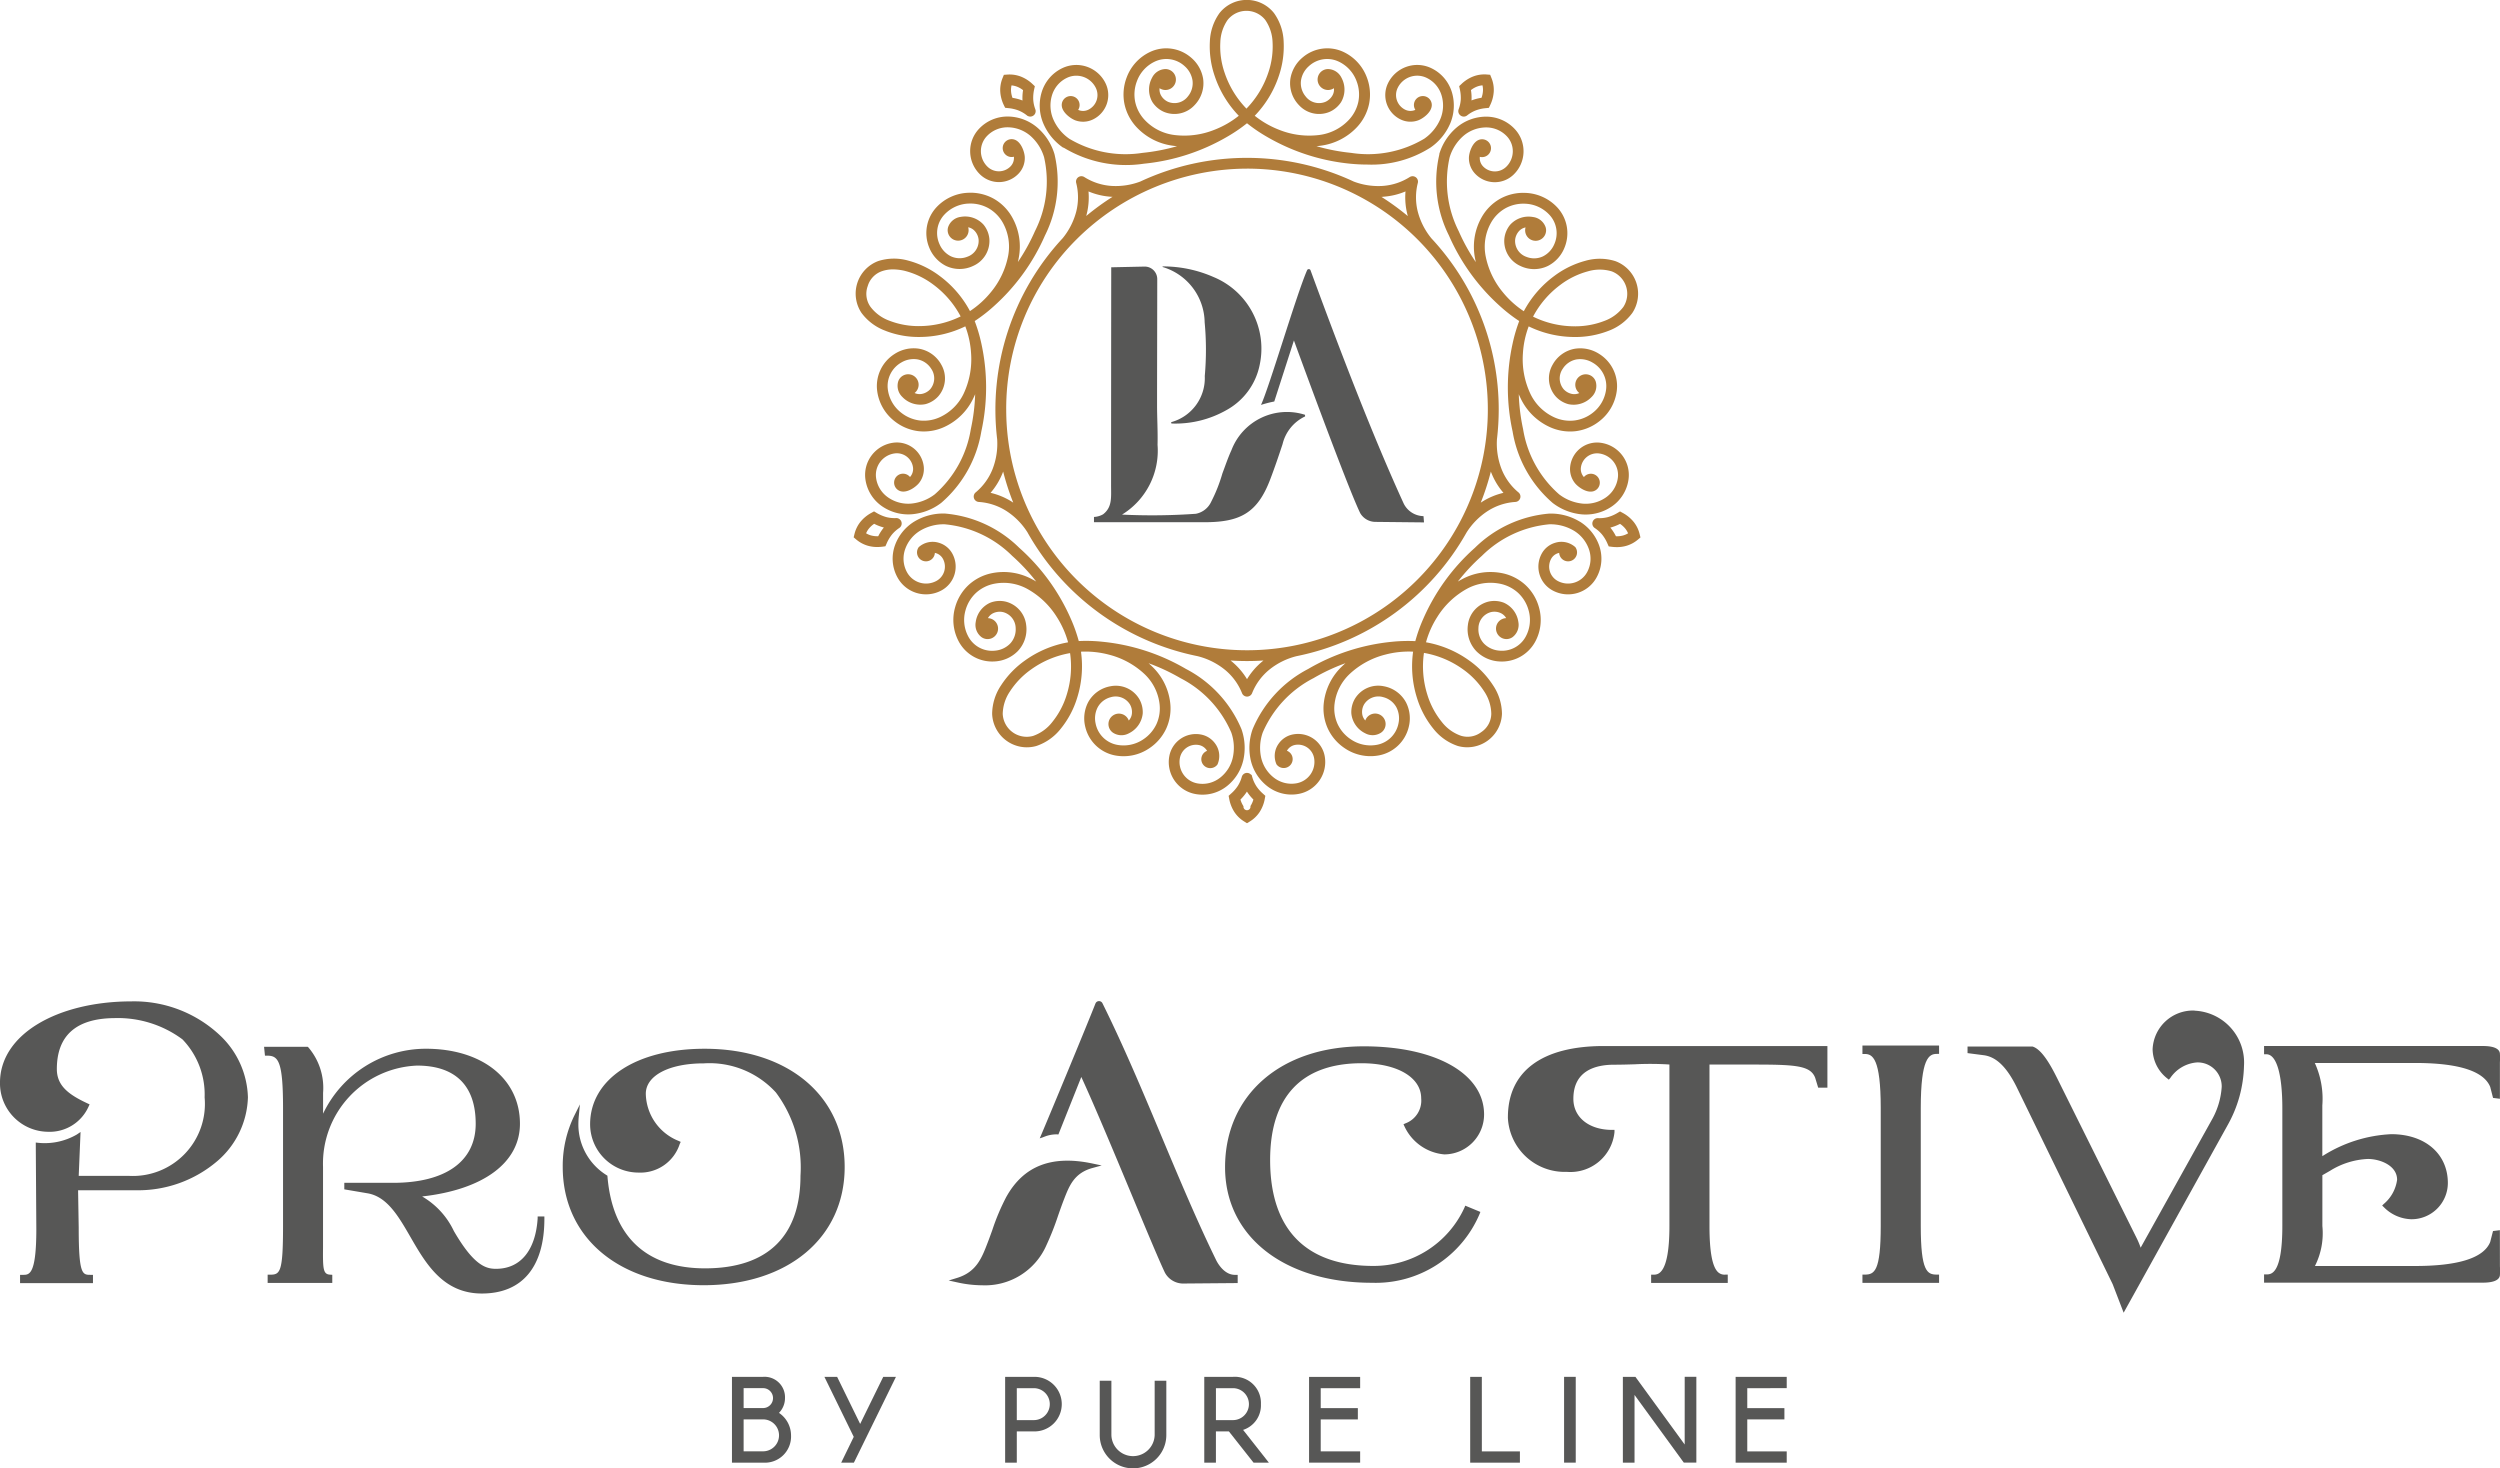 <svg xmlns="http://www.w3.org/2000/svg" width="159.503" height="93.683" viewBox="0 0 159.503 93.683"><g transform="translate(0)"><g transform="translate(54.459 0)"><path d="M434.736,98.084a.342.342,0,0,0,.413-.007,2.1,2.1,0,0,1,.542-.317,2.423,2.423,0,0,1,.658-.149l.192-.021.082-.175a2.3,2.3,0,0,0,.229-.9,2,2,0,0,0-.151-.834l-.08-.2-.214-.017a2,2,0,0,0-.84.115,2.291,2.291,0,0,0-.781.495l-.142.133.041.189a2.5,2.5,0,0,1,.061.671,2.179,2.179,0,0,1-.135.614.341.341,0,0,0,.122.4m.662-1.622a1.5,1.5,0,0,1,.407-.231h0a1.266,1.266,0,0,1,.329-.072,1.274,1.274,0,0,1,.032.335,1.512,1.512,0,0,1-.094.459,2.986,2.986,0,0,0-.632.167l-.006,0v-.006a2.942,2.942,0,0,0-.036-.654" transform="translate(-396.006 -90.711)" fill="#b07c3a"/><path d="M420.261,125.119a7.671,7.671,0,0,0,.609,5.191,13.109,13.109,0,0,0,3.3,4.543,9.806,9.806,0,0,0,1.183.912,9.876,9.876,0,0,0-.421,1.433,13.107,13.107,0,0,0,0,5.618,7.674,7.674,0,0,0,2.558,4.557,3.586,3.586,0,0,0,1.883.729q.11.008.218.008a2.951,2.951,0,0,0,1.622-.484,2.5,2.5,0,0,0,1.115-1.769,2.071,2.071,0,0,0-1.782-2.326,1.724,1.724,0,0,0-1.938,1.485,1.442,1.442,0,0,0,.286,1.072c.191.25.76.677,1.206.532a.57.57,0,1,0-.619-.9c-.014-.016-.028-.032-.041-.049a.76.76,0,0,1-.151-.564,1.039,1.039,0,0,1,1.167-.893,1.384,1.384,0,0,1,1.19,1.554,1.8,1.8,0,0,1-.262.728,1.831,1.831,0,0,1-.546.554,2.243,2.243,0,0,1-1.417.366,2.942,2.942,0,0,1-1.52-.593,7.01,7.01,0,0,1-2.3-4.156,12.451,12.451,0,0,1-.277-2.234q.056.133.119.261a3.8,3.8,0,0,0,1.835,1.823,3.111,3.111,0,0,0,1.657.277,3.053,3.053,0,0,0,1.542-.645,2.913,2.913,0,0,0,1.1-1.931,2.418,2.418,0,0,0-1.118-2.353,2.231,2.231,0,0,0-1.554-.333,2.014,2.014,0,0,0-1.43,1.036,1.741,1.741,0,0,0,.2,2,1.679,1.679,0,0,0,.813.5,1.58,1.58,0,0,0,1.48-.455.98.98,0,0,0,.266-.987.668.668,0,1,0-1.045.733.761.761,0,0,1-.48.054.97.97,0,0,1-.522-.3,1.072,1.072,0,0,1-.056-1.305,1.322,1.322,0,0,1,.875-.594,1.536,1.536,0,0,1,1.022.2,1.721,1.721,0,0,1,.867,1.722,2.23,2.23,0,0,1-.842,1.476,2.369,2.369,0,0,1-1.2.5,2.422,2.422,0,0,1-1.29-.217,3.13,3.13,0,0,1-1.505-1.505,5.173,5.173,0,0,1-.47-2.545,5.839,5.839,0,0,1,.369-1.74,6.7,6.7,0,0,0,2.881.678,5.826,5.826,0,0,0,2.195-.387,3.324,3.324,0,0,0,1.531-1.14,2.218,2.218,0,0,0-1.076-3.313,3.32,3.32,0,0,0-1.909-.023,5.822,5.822,0,0,0-2,.977,6.708,6.708,0,0,0-1.933,2.242,5.863,5.863,0,0,1-1.321-1.191,5.173,5.173,0,0,1-1.116-2.335,3.133,3.133,0,0,1,.333-2.1,2.418,2.418,0,0,1,.915-.934,2.374,2.374,0,0,1,1.266-.3,2.23,2.23,0,0,1,1.549.7,1.722,1.722,0,0,1,.311,1.9,1.529,1.529,0,0,1-.712.758,1.316,1.316,0,0,1-1.056.034,1.073,1.073,0,0,1-.723-1.089.978.978,0,0,1,.245-.552.762.762,0,0,1,.421-.238.667.667,0,0,0,.848.82.668.668,0,0,0,.429-.842.981.981,0,0,0-.8-.642,1.582,1.582,0,0,0-1.465.5,1.678,1.678,0,0,0-.365.88,1.739,1.739,0,0,0,1.016,1.74,2.015,2.015,0,0,0,1.766,0,2.231,2.231,0,0,0,1.062-1.183,2.418,2.418,0,0,0-.479-2.561,2.916,2.916,0,0,0-2.026-.915,3.041,3.041,0,0,0-1.627.384,3.112,3.112,0,0,0-1.177,1.2,3.8,3.8,0,0,0-.413,2.553c.016.094.035.187.057.281a12.452,12.452,0,0,1-1.089-1.97,7.012,7.012,0,0,1-.582-4.714,2.939,2.939,0,0,1,.881-1.372,2.243,2.243,0,0,1,1.361-.537,1.835,1.835,0,0,1,.767.127,1.808,1.808,0,0,1,.641.435,1.386,1.386,0,0,1-.049,1.957,1.04,1.04,0,0,1-1.469-.037.757.757,0,0,1-.209-.544c0-.021,0-.043,0-.064a.57.57,0,1,0-.029-1.093c-.446.146-.655.825-.663,1.139a1.442,1.442,0,0,0,.4,1.036,1.725,1.725,0,0,0,2.44.061,2.069,2.069,0,0,0,.073-2.928,2.474,2.474,0,0,0-.884-.6,2.517,2.517,0,0,0-1.056-.176,2.95,2.95,0,0,0-1.769.7,3.576,3.576,0,0,0-1.1,1.7m8.588,10.974a6.021,6.021,0,0,1-2.6-.617,6.026,6.026,0,0,1,1.744-2.03,5.149,5.149,0,0,1,1.764-.863,2.652,2.652,0,0,1,1.512.005,1.531,1.531,0,0,1,.738,2.273,2.653,2.653,0,0,1-1.22.892,5.122,5.122,0,0,1-1.933.339" transform="translate(-382.884 -115.282)" fill="#b07c3a"/><path d="M120.922,170.761a.345.345,0,0,0,.2.608,3.714,3.714,0,0,1,1.751.57,4.453,4.453,0,0,1,1.351,1.361,16.088,16.088,0,0,0,10.848,7.906,4.481,4.481,0,0,1,1.764.878,3.7,3.7,0,0,1,1.083,1.489.345.345,0,0,0,.639,0,3.7,3.7,0,0,1,1.084-1.489,4.466,4.466,0,0,1,1.754-.876,16.082,16.082,0,0,0,10.843-7.884,4.471,4.471,0,0,1,1.367-1.384,3.7,3.7,0,0,1,1.751-.571.344.344,0,0,0,.2-.608,3.7,3.7,0,0,1-1.081-1.49,4.471,4.471,0,0,1-.293-1.905,16.257,16.257,0,0,0,.112-1.9A16,16,0,0,0,150,154.55a4.466,4.466,0,0,1-.866-1.693,3.705,3.705,0,0,1,0-1.841.344.344,0,0,0-.518-.375,3.714,3.714,0,0,1-1.751.567,4.429,4.429,0,0,1-1.819-.28,16.091,16.091,0,0,0-13.622,0,4.434,4.434,0,0,1-1.818.279,3.709,3.709,0,0,1-1.751-.567.344.344,0,0,0-.518.375,3.71,3.71,0,0,1,0,1.841,4.469,4.469,0,0,1-.859,1.683,16.07,16.07,0,0,0-4.183,12.827,4.471,4.471,0,0,1-.292,1.905,3.71,3.71,0,0,1-1.081,1.49m1.756-1.329a16.009,16.009,0,0,0,.643,1.98l-.085-.055a4.424,4.424,0,0,0-1.362-.57,4.431,4.431,0,0,0,.767-1.262l.036-.093m.195-3.965a15.262,15.262,0,0,1,4.5-10.864,15.469,15.469,0,0,1,10.864-4.5,15.364,15.364,0,1,1-15.363,15.363M139.2,181.556h0a4.433,4.433,0,0,0-.964,1.12,4.44,4.44,0,0,0-.963-1.12l-.087-.071a16.066,16.066,0,0,0,2.1,0l-.087.071m14.632-12.03a4.425,4.425,0,0,0,.767,1.262,4.421,4.421,0,0,0-1.363.571l-.086.055a16,16,0,0,0,.644-1.984c.012.032.024.064.037.1m-6.92-17.633a4.425,4.425,0,0,0,1.438-.34,4.423,4.423,0,0,0,.121,1.472q.012.048.025.1a16.151,16.151,0,0,0-1.68-1.223l.1-.005Zm-18.788-.34a4.435,4.435,0,0,0,1.438.34l.095.005a16.157,16.157,0,0,0-1.678,1.222l.025-.094h0a4.44,4.44,0,0,0,.121-1.472" transform="translate(-113.134 -139.344)" fill="#b07c3a"/><path d="M320.358,380.245a3.569,3.569,0,0,0-1.952-.518,7.673,7.673,0,0,0-4.748,2.184,13.1,13.1,0,0,0-3.3,4.546,9.837,9.837,0,0,0-.5,1.407,10.009,10.009,0,0,0-1.493.042,13.12,13.12,0,0,0-5.343,1.734,7.675,7.675,0,0,0-3.544,3.842,3.582,3.582,0,0,0-.111,2.016,2.953,2.953,0,0,0,1.021,1.6,2.518,2.518,0,0,0,.958.479,2.486,2.486,0,0,0,1.068.034,2.07,2.07,0,0,0,1.662-2.413,1.725,1.725,0,0,0-2.01-1.384,1.44,1.44,0,0,0-.932.6,1.334,1.334,0,0,0-.133,1.311.57.57,0,1,0,.665-.867q.016-.027.034-.054a.759.759,0,0,1,.489-.318,1.04,1.04,0,0,1,1.21.834,1.386,1.386,0,0,1-1.11,1.612,1.8,1.8,0,0,1-.775-.025,1.835,1.835,0,0,1-.7-.348,2.243,2.243,0,0,1-.786-1.234,2.938,2.938,0,0,1,.094-1.628,7.007,7.007,0,0,1,3.241-3.472,12.446,12.446,0,0,1,2.038-.954q-.109.094-.21.194a3.805,3.805,0,0,0-1.168,2.309,3.111,3.111,0,0,0,.249,1.661,3.053,3.053,0,0,0,1.09,1.267,2.918,2.918,0,0,0,2.177.451,2.417,2.417,0,0,0,1.894-1.79,2.237,2.237,0,0,0-.164-1.581,2.014,2.014,0,0,0-1.427-1.04,1.741,1.741,0,0,0-1.845.81,1.685,1.685,0,0,0-.221.927,1.581,1.581,0,0,0,.89,1.267.98.98,0,0,0,1.02-.052.668.668,0,1,0-1.02-.767.76.76,0,0,1-.2-.44.972.972,0,0,1,.126-.59,1.073,1.073,0,0,1,1.225-.457,1.32,1.32,0,0,1,.835.648,1.536,1.536,0,0,1,.13,1.033,1.721,1.721,0,0,1-1.37,1.357,2.232,2.232,0,0,1-1.664-.345,2.372,2.372,0,0,1-.85-.984,2.42,2.42,0,0,1-.191-1.293,3.129,3.129,0,0,1,.966-1.9,5.181,5.181,0,0,1,2.275-1.234,5.867,5.867,0,0,1,1.769-.186,6.709,6.709,0,0,0,.246,2.949,5.815,5.815,0,0,0,1.047,1.968,3.324,3.324,0,0,0,1.558,1.1,2.217,2.217,0,0,0,2.818-2.047,3.325,3.325,0,0,0-.568-1.823,5.826,5.826,0,0,0-1.548-1.6,6.72,6.72,0,0,0-2.73-1.145,5.855,5.855,0,0,1,.724-1.624,5.175,5.175,0,0,1,1.876-1.783,3.13,3.13,0,0,1,2.1-.333,2.427,2.427,0,0,1,1.171.582,2.377,2.377,0,0,1,.673,1.113,2.233,2.233,0,0,1-.186,1.69,1.722,1.722,0,0,1-1.714.884,1.529,1.529,0,0,1-.941-.442,1.316,1.316,0,0,1-.358-.994,1.072,1.072,0,0,1,.813-1.023.971.971,0,0,1,.6.063.761.761,0,0,1,.356.326.668.668,0,1,0,.414,1.207.979.979,0,0,0,.365-.954,1.581,1.581,0,0,0-.93-1.238,1.679,1.679,0,0,0-.95-.076,1.74,1.74,0,0,0-1.341,1.5,2.015,2.015,0,0,0,.548,1.679,2.239,2.239,0,0,0,1.453.645,2.419,2.419,0,0,0,2.288-1.248,2.915,2.915,0,0,0,.244-2.209,3.04,3.04,0,0,0-.868-1.428,3.115,3.115,0,0,0-1.5-.751,3.806,3.806,0,0,0-2.556.4q-.126.066-.25.14a12.48,12.48,0,0,1,1.537-1.644,7.012,7.012,0,0,1,4.3-2.01,2.925,2.925,0,0,1,1.577.414,2.247,2.247,0,0,1,.932,1.129,1.836,1.836,0,0,1,.116.769,1.805,1.805,0,0,1-.215.744,1.385,1.385,0,0,1-1.877.558,1.04,1.04,0,0,1-.419-1.408.756.756,0,0,1,.453-.367l.062-.016a.57.57,0,1,0,1.03-.365,1.328,1.328,0,0,0-1.288-.278,1.438,1.438,0,0,0-.861.7,1.726,1.726,0,0,0,.7,2.34,2.071,2.071,0,0,0,2.808-.836,2.484,2.484,0,0,0,.3-1.026,2.524,2.524,0,0,0-.159-1.06,2.953,2.953,0,0,0-1.21-1.467m-6.285,13.422a1.431,1.431,0,0,1-1.3.239,2.646,2.646,0,0,1-1.226-.885,5.128,5.128,0,0,1-.92-1.734,6.019,6.019,0,0,1-.217-2.668,6.029,6.029,0,0,1,2.469,1.031,5.141,5.141,0,0,1,1.365,1.411,2.65,2.65,0,0,1,.462,1.439,1.43,1.43,0,0,1-.629,1.166" transform="translate(-274.018 -346.959)" fill="#b07c3a"/><path d="M165.35,56.645h0a7.68,7.68,0,0,0,5.125,1.025,13.11,13.11,0,0,0,5.342-1.738,9.884,9.884,0,0,0,1.233-.843,9.92,9.92,0,0,0,1.233.843,13.111,13.111,0,0,0,5.342,1.738q.563.055,1.1.055a7,7,0,0,0,4.026-1.08,3.582,3.582,0,0,0,1.275-1.566,2.956,2.956,0,0,0,.116-1.9,2.521,2.521,0,0,0-.494-.951,2.491,2.491,0,0,0-.844-.655,2.071,2.071,0,0,0-2.763.975,1.725,1.725,0,0,0,.812,2.3,1.44,1.44,0,0,0,1.108.06c.3-.105.879-.514.879-.983a.57.57,0,1,0-1.048.31l-.06.024a.757.757,0,0,1-.583-.031,1.04,1.04,0,0,1-.489-1.385,1.385,1.385,0,0,1,1.847-.652,1.806,1.806,0,0,1,.612.475,1.838,1.838,0,0,1,.358.69,2.241,2.241,0,0,1-.09,1.461,2.929,2.929,0,0,1-1.033,1.262,7,7,0,0,1-4.663.9,12.443,12.443,0,0,1-2.211-.426q.144-.012.285-.033a3.852,3.852,0,0,0,2.3-1.181,3.11,3.11,0,0,0,.775-1.49,3.052,3.052,0,0,0-.137-1.666,2.921,2.921,0,0,0-1.5-1.644,2.42,2.42,0,0,0-2.584.336,2.237,2.237,0,0,0-.8,1.375,2.013,2.013,0,0,0,.543,1.68,1.741,1.741,0,0,0,1.969.428,1.682,1.682,0,0,0,.724-.62,1.582,1.582,0,0,0,.024-1.549.98.98,0,0,0-.856-.557.668.668,0,1,0,.374,1.221.761.761,0,0,1-.1.473.971.971,0,0,1-.449.4,1.073,1.073,0,0,1-1.259-.35,1.321,1.321,0,0,1-.294-1.016,1.527,1.527,0,0,1,.5-.911,1.721,1.721,0,0,1,1.906-.293,2.23,2.23,0,0,1,1.144,1.258,2.371,2.371,0,0,1,.11,1.3,2.427,2.427,0,0,1-.605,1.159,3.13,3.13,0,0,1-1.9.967,5.17,5.17,0,0,1-2.566-.339,5.87,5.87,0,0,1-1.541-.889,6.715,6.715,0,0,0,1.535-2.531,5.837,5.837,0,0,0,.31-2.207,3.324,3.324,0,0,0-.612-1.809,2.218,2.218,0,0,0-3.483,0,3.329,3.329,0,0,0-.612,1.809,5.826,5.826,0,0,0,.31,2.207,6.709,6.709,0,0,0,1.535,2.531,5.865,5.865,0,0,1-1.541.889,5.166,5.166,0,0,1-2.566.339,3.129,3.129,0,0,1-1.9-.967,2.422,2.422,0,0,1-.605-1.159,2.37,2.37,0,0,1,.11-1.3,2.232,2.232,0,0,1,1.144-1.258,1.721,1.721,0,0,1,1.906.293,1.528,1.528,0,0,1,.5.911,1.319,1.319,0,0,1-.294,1.016,1.072,1.072,0,0,1-1.259.35.974.974,0,0,1-.449-.4.763.763,0,0,1-.1-.473.668.668,0,1,0,.375-1.221.98.98,0,0,0-.856.557,1.582,1.582,0,0,0,.024,1.549,1.682,1.682,0,0,0,.724.62,1.741,1.741,0,0,0,1.969-.428,2.014,2.014,0,0,0,.543-1.68,2.238,2.238,0,0,0-.8-1.375,2.419,2.419,0,0,0-2.584-.335,2.917,2.917,0,0,0-1.5,1.644,3.05,3.05,0,0,0-.137,1.666,3.11,3.11,0,0,0,.775,1.49,3.853,3.853,0,0,0,2.3,1.181q.141.021.285.033a12.446,12.446,0,0,1-2.211.426,7.007,7.007,0,0,1-4.664-.9,2.931,2.931,0,0,1-1.032-1.262,2.243,2.243,0,0,1-.09-1.461,1.842,1.842,0,0,1,.358-.69,1.8,1.8,0,0,1,.612-.475,1.384,1.384,0,0,1,1.846.652,1.039,1.039,0,0,1-.489,1.385.758.758,0,0,1-.583.031l-.059-.024a.57.57,0,1,0-1.048-.31c0,.468.582.877.879.983a1.44,1.44,0,0,0,1.108-.06,1.726,1.726,0,0,0,.813-2.3,2.071,2.071,0,0,0-2.763-.975,2.486,2.486,0,0,0-.844.656,2.521,2.521,0,0,0-.494.951,2.954,2.954,0,0,0,.117,1.9,3.578,3.578,0,0,0,1.274,1.566m10.5-8.156a1.532,1.532,0,0,1,2.39,0,2.65,2.65,0,0,1,.472,1.436,5.138,5.138,0,0,1-.276,1.944,6.019,6.019,0,0,1-1.391,2.286,6.027,6.027,0,0,1-1.392-2.286,5.137,5.137,0,0,1-.275-1.944,2.651,2.651,0,0,1,.471-1.436" transform="translate(-151.949 -47.226)" fill="#b07c3a"/><path d="M90.671,395.5a3.579,3.579,0,0,0-.11-2.016,7.677,7.677,0,0,0-3.544-3.842,13.117,13.117,0,0,0-5.343-1.734,9.8,9.8,0,0,0-1.493-.043,9.88,9.88,0,0,0-.5-1.406,13.1,13.1,0,0,0-3.3-4.546,7.675,7.675,0,0,0-4.749-2.184,3.573,3.573,0,0,0-1.952.518,2.953,2.953,0,0,0-1.209,1.467,2.515,2.515,0,0,0-.159,1.059,2.482,2.482,0,0,0,.3,1.027,2.071,2.071,0,0,0,2.808.835,1.725,1.725,0,0,0,.7-2.339,1.436,1.436,0,0,0-.861-.7,1.33,1.33,0,0,0-1.288.278.57.57,0,1,0,1.03.365l.062.016a.758.758,0,0,1,.454.367,1.04,1.04,0,0,1-.419,1.408,1.385,1.385,0,0,1-1.877-.558,1.8,1.8,0,0,1-.216-.744,1.831,1.831,0,0,1,.116-.769,2.246,2.246,0,0,1,.931-1.129,2.92,2.92,0,0,1,1.578-.414,7.006,7.006,0,0,1,4.3,2.01,12.45,12.45,0,0,1,1.538,1.644q-.124-.075-.25-.14a3.8,3.8,0,0,0-2.556-.4,3.112,3.112,0,0,0-1.5.75,3.054,3.054,0,0,0-.868,1.428,2.919,2.919,0,0,0,.244,2.21,2.418,2.418,0,0,0,2.287,1.247,2.232,2.232,0,0,0,1.453-.645,2.013,2.013,0,0,0,.548-1.678,1.739,1.739,0,0,0-1.34-1.5,1.672,1.672,0,0,0-.95.076,1.582,1.582,0,0,0-.93,1.239.98.98,0,0,0,.365.954.668.668,0,1,0,.415-1.207.763.763,0,0,1,.357-.326.972.972,0,0,1,.6-.062,1.072,1.072,0,0,1,.813,1.023,1.319,1.319,0,0,1-.359.995,1.528,1.528,0,0,1-.941.442,1.72,1.72,0,0,1-1.714-.884,2.231,2.231,0,0,1-.186-1.69,2.373,2.373,0,0,1,.673-1.113,2.421,2.421,0,0,1,1.171-.582,3.132,3.132,0,0,1,2.1.332,5.177,5.177,0,0,1,1.876,1.783,5.841,5.841,0,0,1,.724,1.624,6.713,6.713,0,0,0-2.729,1.145,5.82,5.82,0,0,0-1.548,1.6,3.321,3.321,0,0,0-.568,1.823,2.217,2.217,0,0,0,2.818,2.047,3.327,3.327,0,0,0,1.557-1.1,5.82,5.82,0,0,0,1.047-1.968,6.711,6.711,0,0,0,.246-2.95,5.866,5.866,0,0,1,1.769.186,5.183,5.183,0,0,1,2.275,1.234,3.132,3.132,0,0,1,.967,1.9,2.424,2.424,0,0,1-.192,1.294,2.375,2.375,0,0,1-.851.984,2.239,2.239,0,0,1-1.664.345,1.722,1.722,0,0,1-1.37-1.358,1.528,1.528,0,0,1,.13-1.032,1.317,1.317,0,0,1,.834-.648,1.073,1.073,0,0,1,1.225.458.969.969,0,0,1,.126.59.76.76,0,0,1-.2.44.668.668,0,1,0-1.021.767.981.981,0,0,0,1.02.052,1.582,1.582,0,0,0,.891-1.267,1.682,1.682,0,0,0-.222-.927,1.741,1.741,0,0,0-1.844-.81,2.015,2.015,0,0,0-1.427,1.04,2.238,2.238,0,0,0-.164,1.581,2.418,2.418,0,0,0,1.893,1.79,2.914,2.914,0,0,0,2.176-.451,3.044,3.044,0,0,0,1.09-1.267,3.106,3.106,0,0,0,.249-1.661,3.806,3.806,0,0,0-1.167-2.309q-.1-.1-.211-.194a12.384,12.384,0,0,1,2.038.954,7.006,7.006,0,0,1,3.242,3.472A2.936,2.936,0,0,1,90,395.338a2.243,2.243,0,0,1-.786,1.234,1.84,1.84,0,0,1-.695.348,1.808,1.808,0,0,1-.775.025,1.384,1.384,0,0,1-1.111-1.612,1.04,1.04,0,0,1,1.21-.834.76.76,0,0,1,.49.318q.018.026.034.054a.57.57,0,1,0,.665.867,1.334,1.334,0,0,0-.133-1.311,1.442,1.442,0,0,0-.931-.6,1.726,1.726,0,0,0-2.01,1.385,2.07,2.07,0,0,0,1.662,2.412,2.518,2.518,0,0,0,.458.042,2.486,2.486,0,0,0,.61-.076,2.528,2.528,0,0,0,.958-.479,2.953,2.953,0,0,0,1.021-1.6m-12.177-2.477a2.648,2.648,0,0,1-1.226.885,1.531,1.531,0,0,1-1.934-1.405,2.653,2.653,0,0,1,.463-1.439,5.135,5.135,0,0,1,1.365-1.41,6.021,6.021,0,0,1,2.469-1.031,6.022,6.022,0,0,1-.218,2.667h0a5.129,5.129,0,0,1-.92,1.734" transform="translate(-65.814 -346.965)" fill="#b07c3a"/><path d="M524.335,379.777h0a2.006,2.006,0,0,0-.369-.764,2.3,2.3,0,0,0-.712-.59l-.17-.093-.168.1a2.444,2.444,0,0,1-.62.266,2.142,2.142,0,0,1-.627.062.344.344,0,0,0-.2.629,2.152,2.152,0,0,1,.47.419,2.465,2.465,0,0,1,.344.578l.079.178.193.024a2.646,2.646,0,0,0,.328.021,2.173,2.173,0,0,0,.594-.08,2.014,2.014,0,0,0,.748-.4l.162-.138Zm-.739-.05a1.288,1.288,0,0,1-.308.135,1.511,1.511,0,0,1-.465.052,3,3,0,0,0-.355-.55l0-.005.006,0a2.984,2.984,0,0,0,.61-.236,1.506,1.506,0,0,1,.345.316,1.282,1.282,0,0,1,.17.29" transform="translate(-474.183 -345.7)" fill="#b07c3a"/><path d="M287.615,548.423h0a2.1,2.1,0,0,1-.252-.575l-.037-.129h-.032a.345.345,0,0,0-.593.129,2.128,2.128,0,0,1-.252.576,2.406,2.406,0,0,1-.445.507l-.144.131.037.19a2.3,2.3,0,0,0,.341.859,2.008,2.008,0,0,0,.613.587l.181.112.182-.112a2.011,2.011,0,0,0,.612-.586,2.3,2.3,0,0,0,.341-.861l.035-.19-.144-.13a2.406,2.406,0,0,1-.443-.506m-.361,1.3a.225.225,0,1,1-.446,0,1.5,1.5,0,0,1-.194-.426,2.949,2.949,0,0,0,.413-.508l0-.006,0,.005a2.934,2.934,0,0,0,.413.508,1.5,1.5,0,0,1-.194.426Z" transform="translate(-261.931 -498.287)" fill="#b07c3a"/><path d="M45.957,379.373a.344.344,0,0,0-.2-.629,2.141,2.141,0,0,1-.625-.062,2.5,2.5,0,0,1-.619-.265l-.168-.1-.17.094a2.3,2.3,0,0,0-.711.59,2.007,2.007,0,0,0-.368.764l-.051.207.163.138a2,2,0,0,0,.747.4,2.164,2.164,0,0,0,.594.08,2.639,2.639,0,0,0,.33-.021l.191-.026.078-.176a2.484,2.484,0,0,1,.345-.579,2.179,2.179,0,0,1,.469-.417m-.995-.025,0,.006a2.94,2.94,0,0,0-.355.55,1.525,1.525,0,0,1-.466-.053,1.255,1.255,0,0,1-.308-.134,1.276,1.276,0,0,1,.17-.29,1.507,1.507,0,0,1,.346-.316,2.942,2.942,0,0,0,.61.235l.007,0" transform="translate(-43.039 -345.69)" fill="#b07c3a"/><path d="M138.29,97.584l.192.021a2.422,2.422,0,0,1,.657.149,2.123,2.123,0,0,1,.542.317l.049.038h.012a.341.341,0,0,0,.151.036.345.345,0,0,0,.324-.463,2.127,2.127,0,0,1-.134-.613,2.48,2.48,0,0,1,.061-.671l.041-.19-.142-.133a2.3,2.3,0,0,0-.781-.494,2.012,2.012,0,0,0-.84-.115l-.213.015-.081.2a2,2,0,0,0-.151.834,2.3,2.3,0,0,0,.23.9Zm1.107-.474v.007l-.006,0a2.989,2.989,0,0,0-.632-.167,1.516,1.516,0,0,1-.094-.459,1.277,1.277,0,0,1,.033-.335,1.271,1.271,0,0,1,.329.073,1.492,1.492,0,0,1,.407.231,2.948,2.948,0,0,0-.036.653" transform="translate(-128.62 -90.707)" fill="#b07c3a"/><path d="M46.32,136.4a5.822,5.822,0,0,0,2.2.388,6.72,6.72,0,0,0,2.881-.678,5.844,5.844,0,0,1,.369,1.74,5.168,5.168,0,0,1-.47,2.545A3.134,3.134,0,0,1,49.79,141.9a2.431,2.431,0,0,1-1.29.217,2.371,2.371,0,0,1-1.2-.505,2.234,2.234,0,0,1-.842-1.476,1.722,1.722,0,0,1,.867-1.723,1.53,1.53,0,0,1,1.022-.195,1.317,1.317,0,0,1,.875.593,1.073,1.073,0,0,1-.056,1.306.973.973,0,0,1-.522.3.76.76,0,0,1-.48-.054.668.668,0,1,0-1.045-.734.98.98,0,0,0,.266.987,1.582,1.582,0,0,0,1.48.456,1.682,1.682,0,0,0,.813-.5,1.741,1.741,0,0,0,.2-2,2.012,2.012,0,0,0-1.43-1.035,2.239,2.239,0,0,0-1.554.332,2.418,2.418,0,0,0-1.117,2.354,2.916,2.916,0,0,0,1.1,1.931,3.048,3.048,0,0,0,1.542.645,3.111,3.111,0,0,0,1.657-.276,3.8,3.8,0,0,0,1.835-1.824q.063-.127.119-.26a12.446,12.446,0,0,1-.278,2.233,7.008,7.008,0,0,1-2.3,4.156,2.931,2.931,0,0,1-1.519.592,2.245,2.245,0,0,1-1.417-.366,1.834,1.834,0,0,1-.546-.553,1.8,1.8,0,0,1-.263-.73,1.385,1.385,0,0,1,1.19-1.554,1.04,1.04,0,0,1,1.167.893.758.758,0,0,1-.151.564c-.013.017-.027.033-.041.049a.57.57,0,1,0-.619.9c.446.146,1.015-.282,1.207-.532a1.441,1.441,0,0,0,.285-1.072,1.725,1.725,0,0,0-1.938-1.484,2.071,2.071,0,0,0-1.781,2.326,2.483,2.483,0,0,0,.363,1,2.521,2.521,0,0,0,.751.763,2.946,2.946,0,0,0,1.623.484q.109,0,.219-.008a3.581,3.581,0,0,0,1.883-.728,7.677,7.677,0,0,0,2.558-4.558,13.1,13.1,0,0,0,0-5.617A9.865,9.865,0,0,0,52,135.773a9.864,9.864,0,0,0,1.182-.912,13.107,13.107,0,0,0,3.3-4.544,7.675,7.675,0,0,0,.609-5.191,3.583,3.583,0,0,0-1.1-1.7,2.956,2.956,0,0,0-1.77-.7,2.53,2.53,0,0,0-1.056.176,2.48,2.48,0,0,0-.884.6,2.071,2.071,0,0,0,.074,2.929,1.726,1.726,0,0,0,2.441-.062,1.439,1.439,0,0,0,.4-1.035c-.008-.315-.217-.995-.663-1.139a.57.57,0,1,0-.029,1.093q0,.032,0,.064a.758.758,0,0,1-.209.544,1.04,1.04,0,0,1-1.469.037,1.385,1.385,0,0,1-.049-1.958,1.8,1.8,0,0,1,.641-.435,1.831,1.831,0,0,1,.766-.127,2.245,2.245,0,0,1,1.362.536,2.937,2.937,0,0,1,.881,1.372,7.01,7.01,0,0,1-.582,4.715,12.434,12.434,0,0,1-1.089,1.971q.033-.141.057-.281a3.8,3.8,0,0,0-.412-2.554,3.108,3.108,0,0,0-1.178-1.2,3.048,3.048,0,0,0-1.627-.384,2.917,2.917,0,0,0-2.026.915,2.419,2.419,0,0,0-.479,2.561,2.239,2.239,0,0,0,1.062,1.183,2.016,2.016,0,0,0,1.766,0,1.742,1.742,0,0,0,1.015-1.74,1.683,1.683,0,0,0-.366-.88,1.584,1.584,0,0,0-1.465-.5.98.98,0,0,0-.795.642.668.668,0,1,0,1.277.021.759.759,0,0,1,.42.239.966.966,0,0,1,.245.551,1.073,1.073,0,0,1-.722,1.09,1.319,1.319,0,0,1-1.057-.034,1.533,1.533,0,0,1-.712-.759,1.72,1.72,0,0,1,.311-1.9,2.23,2.23,0,0,1,1.55-.7,2.376,2.376,0,0,1,1.266.3,2.424,2.424,0,0,1,.915.934,3.127,3.127,0,0,1,.333,2.1,5.179,5.179,0,0,1-1.115,2.336,5.853,5.853,0,0,1-1.321,1.19,6.717,6.717,0,0,0-1.933-2.242,5.826,5.826,0,0,0-2-.977,3.329,3.329,0,0,0-1.909.023,2.218,2.218,0,0,0-1.077,3.313,3.325,3.325,0,0,0,1.531,1.14m1.286-3.809a5.129,5.129,0,0,1,1.763.862,6.02,6.02,0,0,1,1.744,2.03,6.02,6.02,0,0,1-2.6.617,5.131,5.131,0,0,1-1.934-.339,2.648,2.648,0,0,1-1.22-.893,1.43,1.43,0,0,1-.176-1.314h0a1.431,1.431,0,0,1,.915-.959,2.129,2.129,0,0,1,.707-.112,3.3,3.3,0,0,1,.8.107" transform="translate(-44.272 -115.289)" fill="#b07c3a"/><path d="M198.68,236.1v-.333a1.3,1.3,0,0,0,.58-.168c.6-.46.51-1.091.511-1.893,0-4.53.01-13.867.01-13.867l2.125-.046a.8.8,0,0,1,.811.8c0,1.735-.012,5.824-.012,8.036,0,.846.053,1.692.031,2.536a4.783,4.783,0,0,1-2.267,4.452,39.541,39.541,0,0,0,4.71-.052,1.36,1.36,0,0,0,.979-.767,9.919,9.919,0,0,0,.715-1.806c.189-.5.355-1,.578-1.485a3.788,3.788,0,0,1,4.694-2.257c0,.037.012.1,0,.106a2.629,2.629,0,0,0-1.433,1.766c-.246.748-.5,1.493-.78,2.229-.811,2.144-1.9,2.751-4.186,2.752-1.832,0-7.065,0-7.065,0" transform="translate(-183.342 -202.785)" fill="#575756"/><path d="M243.133,219.751a.021.021,0,0,1,0-.043,8,8,0,0,1,3.239.681,4.94,4.94,0,0,1,2.941,5.584,4.243,4.243,0,0,1-2.119,2.9,6.6,6.6,0,0,1-3.479.86.049.049,0,0,1-.009-.1,2.912,2.912,0,0,0,2.1-2.932,18.83,18.83,0,0,0-.008-3.431,3.737,3.737,0,0,0-2.672-3.521" transform="translate(-223.399 -202.711)" fill="#575756"/><path d="M308.908,225.989l-1.254,3.895a6.957,6.957,0,0,0-.847.219c.527-1.128,2.266-7.051,2.94-8.592a.119.119,0,0,1,.217-.007c2,5.458,4.068,10.791,5.952,14.9a1.441,1.441,0,0,0,1.259.794l.033.4-3.086-.033a1.129,1.129,0,0,1-.98-.55c-.831-1.686-4.233-11.023-4.233-11.023" transform="translate(-280.813 -204.268)" fill="#575756"/></g><g transform="translate(0 63.871)"><path d="M627.731,190.981h-.054c-4.586.025-8.3,2.064-8.3,5.194a3.094,3.094,0,0,0,3.054,3.125,2.72,2.72,0,0,0,2.6-1.611l.064-.137-.137-.064c-1.206-.562-1.953-1.125-1.953-2.189,0-2.135,1.229-3.228,3.654-3.251a6.921,6.921,0,0,1,4.36,1.356,5.065,5.065,0,0,1,1.414,3.7,4.6,4.6,0,0,1-4.828,5.009l-3.205,0,.117-2.8-.237.161a4.081,4.081,0,0,1-2.62.511l.036,5.523c0,3.008-.479,2.919-.886,2.919h-.152v.529h4.652v-.529h-.152c-.52,0-.758,0-.758-3.011l-.04-2.386h3.668a7.776,7.776,0,0,0,5.2-1.847,5.563,5.563,0,0,0,1.968-4.083,5.637,5.637,0,0,0-1.748-3.919,7.984,7.984,0,0,0-5.715-2.2" transform="translate(-619.378 -190.962)" fill="#575756"/><path d="M807.8,231.319c-.136,2.033-1.1,3.2-2.658,3.2-.627,0-1.4-.187-2.69-2.416a5.025,5.025,0,0,0-2.022-2.2c3.916-.439,6.241-2.159,6.241-4.637,0-2.864-2.413-4.788-6.006-4.788a7.27,7.27,0,0,0-6.554,4.142v-1.327a3.978,3.978,0,0,0-.937-2.9l-.043-.04h-2.785l.057.566h.133c.709,0,1.02.315,1.02,3.333v7.541c0,2.967-.187,3.1-.835,3.1h-.147v.526l4.124,0V234.9l-.138-.008c-.452-.026-.466-.362-.452-1.782,0-.223,0-.469,0-.74v-4.351a6.255,6.255,0,0,1,6-6.466c2.447,0,3.74,1.283,3.74,3.711,0,2.4-1.923,3.769-5.277,3.769h-3.106v.416l1.485.253c1.249.213,1.973,1.466,2.739,2.793.974,1.688,2.079,3.6,4.553,3.6,2.572,0,3.988-1.694,3.988-4.769v-.147h-.429Z" transform="translate(-773.498 -217.438)" fill="#575756"/><path d="M992.712,221.639c-4.368,0-7.3,1.939-7.3,4.824a3.088,3.088,0,0,0,3.092,3.076,2.635,2.635,0,0,0,2.626-1.825l.062-.133-.133-.062a3.308,3.308,0,0,1-2.094-3.009c0-1.16,1.485-1.939,3.7-1.939a5.736,5.736,0,0,1,4.6,1.857,8,8,0,0,1,1.569,5.306c0,3.87-2.106,5.915-6.089,5.915-3.745,0-5.9-2.019-6.224-5.839l-.006-.073-.062-.039a3.807,3.807,0,0,1-1.79-3.235c0-.164.008-.328.023-.489l.075-.786-.352.707a7.3,7.3,0,0,0-.744,3.287c0,4.512,3.614,7.543,8.994,7.543s8.994-3.031,8.994-7.543-3.591-7.543-8.936-7.543" transform="translate(-947.762 -218.598)" fill="#575756"/><path d="M1424.029,224.985l-.133.062.062.133a3.1,3.1,0,0,0,2.539,1.789,2.548,2.548,0,0,0,2.541-2.55c0-2.6-3.085-4.345-7.677-4.345-5.293,0-8.848,3.1-8.848,7.717,0,4.408,3.766,7.369,9.371,7.369a7.2,7.2,0,0,0,6.866-4.386l.052-.134-.965-.4-.056.136a6.362,6.362,0,0,1-5.81,3.709c-4.306,0-6.583-2.336-6.583-6.756,0-4.041,2.016-6.176,5.829-6.176,2.277,0,3.808.9,3.808,2.234a1.548,1.548,0,0,1-1,1.6" transform="translate(-1334.352 -217.188)" fill="#575756"/><path d="M1595.6,224.516a3.627,3.627,0,0,0,3.757,3.471,2.827,2.827,0,0,0,3.045-2.53v-.147h-.147c-1.481,0-2.476-.8-2.476-1.984,0-1.8,1.414-2.175,2.6-2.175.456,0,.9-.014,1.328-.027a19.114,19.114,0,0,1,2.2.014v10.309c0,3.1-.741,3.1-1.02,3.1h-.147v.526h4.889v-.53l-.151,0a.6.6,0,0,1-.476-.163c-.363-.352-.539-1.314-.539-2.939v-10.3h2.638c2.815,0,3.8.041,4.107.848l.19.625h.589v-2.655h-14.268c-3.945,0-6.117,1.615-6.117,4.548" transform="translate(-1499.396 -217.092)" fill="#575756"/><path d="M1907.668,196.915a2.578,2.578,0,0,0-2.67,2.467,2.41,2.41,0,0,0,.925,1.855l.11.088.092-.106a2.269,2.269,0,0,1,1.688-.994,1.53,1.53,0,0,1,1.593,1.565,4.874,4.874,0,0,1-.577,2l-4.594,8.253a5.266,5.266,0,0,0-.235-.57l-5.076-10.21-.006-.012c-.419-.845-.975-1.84-1.561-2.035l-.023-.007h-4.144v.421l1.028.133c.794.1,1.46.738,2.094,2.009l6.138,12.6.7,1.82,6.615-11.932a8.091,8.091,0,0,0,1.064-3.827,3.31,3.31,0,0,0-3.164-3.511" transform="translate(-1767.659 -196.311)" fill="#575756"/><path d="M1237.263,296.382a13.987,13.987,0,0,0-.906,2.141c-.094.26-.19.529-.291.79l-.018.046c-.364.947-.708,1.842-1.941,2.219l-.535.164.546.12a7.455,7.455,0,0,0,1.6.186,4.27,4.27,0,0,0,4.087-2.548,17.64,17.64,0,0,0,.753-1.909c.12-.344.245-.7.379-1.043.333-.856.648-1.665,1.814-1.985l.584-.16-.592-.125c-2.583-.546-4.374.142-5.476,2.1" transform="translate(-1173.046 -283.916)" fill="#575756"/><path d="M2100.185,231.77l-.438.055-.18.7c-.41,1.015-2.022,1.53-4.792,1.53h-6.389a4.635,4.635,0,0,0,.474-2.551v-3.242l.5-.287a4.958,4.958,0,0,1,2.4-.749c.776,0,1.868.412,1.868,1.327a2.436,2.436,0,0,1-.853,1.546l-.1.1.105.1a2.553,2.553,0,0,0,1.763.773,2.318,2.318,0,0,0,2.323-2.308c0-1.866-1.451-3.119-3.611-3.119a8.927,8.927,0,0,0-4.319,1.354l-.079.046v-3.236h0a5.5,5.5,0,0,0-.48-2.707h6.4c2.77,0,4.382.515,4.792,1.529l.18.7.438.055v-2.324a4.52,4.52,0,0,0,0-.556c-.016-.222-.218-.486-1.088-.486h-13.959v.526h.146c.648,0,1.02,1.259,1.02,3.453v7.493c0,3.1-.715,3.1-1.02,3.1h-.146v.526H2099.1c.871,0,1.073-.265,1.088-.487a4.517,4.517,0,0,0,0-.555Z" transform="translate(-1940.69 -217.154)" fill="#575756"/><path d="M1825.15,220.124h.147c.493,0,1.02.266,1.02,3.449V231.1c0,2.886-.4,3.1-1.02,3.1h-.147v.526h4.889v-.526h-.147c-.616,0-1.02-.216-1.02-3.1v-7.532c0-3.183.527-3.449,1.02-3.449h.147v-.535h-4.889Z" transform="translate(-1706.324 -216.75)" fill="#575756"/><path d="M1304.969,208.252c-.783,0-1.212-.968-1.219-.984-1.19-2.435-2.34-5.176-3.452-7.827-1.2-2.869-2.449-5.837-3.783-8.522a.244.244,0,0,0-.442.018c-.65,1.645-2.861,6.968-3.426,8.3l-.131.308.315-.113a2.113,2.113,0,0,1,.768-.144l.108.008,1.462-3.669c.858,1.861,2.109,4.863,3.22,7.528.924,2.217,1.723,4.132,2.111,4.951a1.325,1.325,0,0,0,1.126.7h.03l3.49-.03v-.525l-.151,0h-.027" transform="translate(-1226.18 -190.786)" fill="#575756"/><path d="M1096.252,436.345a1.348,1.348,0,0,0,.385-.943,1.306,1.306,0,0,0-1.4-1.357h-1.984v5.474h1.984a1.669,1.669,0,0,0,1.785-1.741,1.738,1.738,0,0,0-.768-1.433m-1.017,2.452h-1.24v-2.038h1.24a1.019,1.019,0,1,1,0,2.038m0-2.76h-1.24v-1.271h1.24a.635.635,0,0,1,0,1.271" transform="translate(-1046.553 -410.072)" fill="#575756"/><path d="M1155.4,437.05l-1.47-3.005h-.811l1.872,3.829-.8,1.645h.81l2.683-5.474h-.811Z" transform="translate(-1100.521 -410.072)" fill="#575756"/><path d="M1271.927,434.045H1270.1v5.474h.744v-1.992h1.086a1.741,1.741,0,1,0,0-3.481m0,2.76h-1.086v-2.038h1.086a1.019,1.019,0,0,1,0,2.038" transform="translate(-1205.971 -410.072)" fill="#575756"/><path d="M1334.868,440.032a1.381,1.381,0,0,1-2.761,0v-3.467h-.744v3.467a2.124,2.124,0,1,0,4.249,0v-3.467h-.744Z" transform="translate(-1261.199 -412.344)" fill="#575756"/><path d="M1402.661,435.786a1.669,1.669,0,0,0-1.785-1.741h-1.829v5.474h.743v-1.992h.829l1.572,1.992h.977l-1.644-2.089a1.645,1.645,0,0,0,1.137-1.643m-2.87-1.019h1.086a1.019,1.019,0,1,1,0,2.038h-1.086Z" transform="translate(-1322.213 -410.072)" fill="#575756"/><path d="M1466.88,439.519h3.259V438.8h-2.516v-2.038h2.369v-.721h-2.369v-1.271h2.516v-.721h-3.259Z" transform="translate(-1383.36 -410.072)" fill="#575756"/><path d="M1571.943,434.045h-.743v5.474h3.172V438.8h-2.428Z" transform="translate(-1477.4 -410.072)" fill="#575756"/><rect width="0.744" height="5.474" transform="translate(99.79 23.973)" fill="#575756"/><path d="M1673.958,438.363l-3.144-4.318h-.8v5.474h.744V435.2l3.144,4.318h.8v-5.474h-.743Z" transform="translate(-1566.473 -410.072)" fill="#575756"/><path d="M1746.31,434.766v-.721h-3.26v5.474h3.26V438.8h-2.517v-2.038h2.369v-.721h-2.369v-1.271Z" transform="translate(-1632.315 -410.072)" fill="#575756"/></g></g></svg>